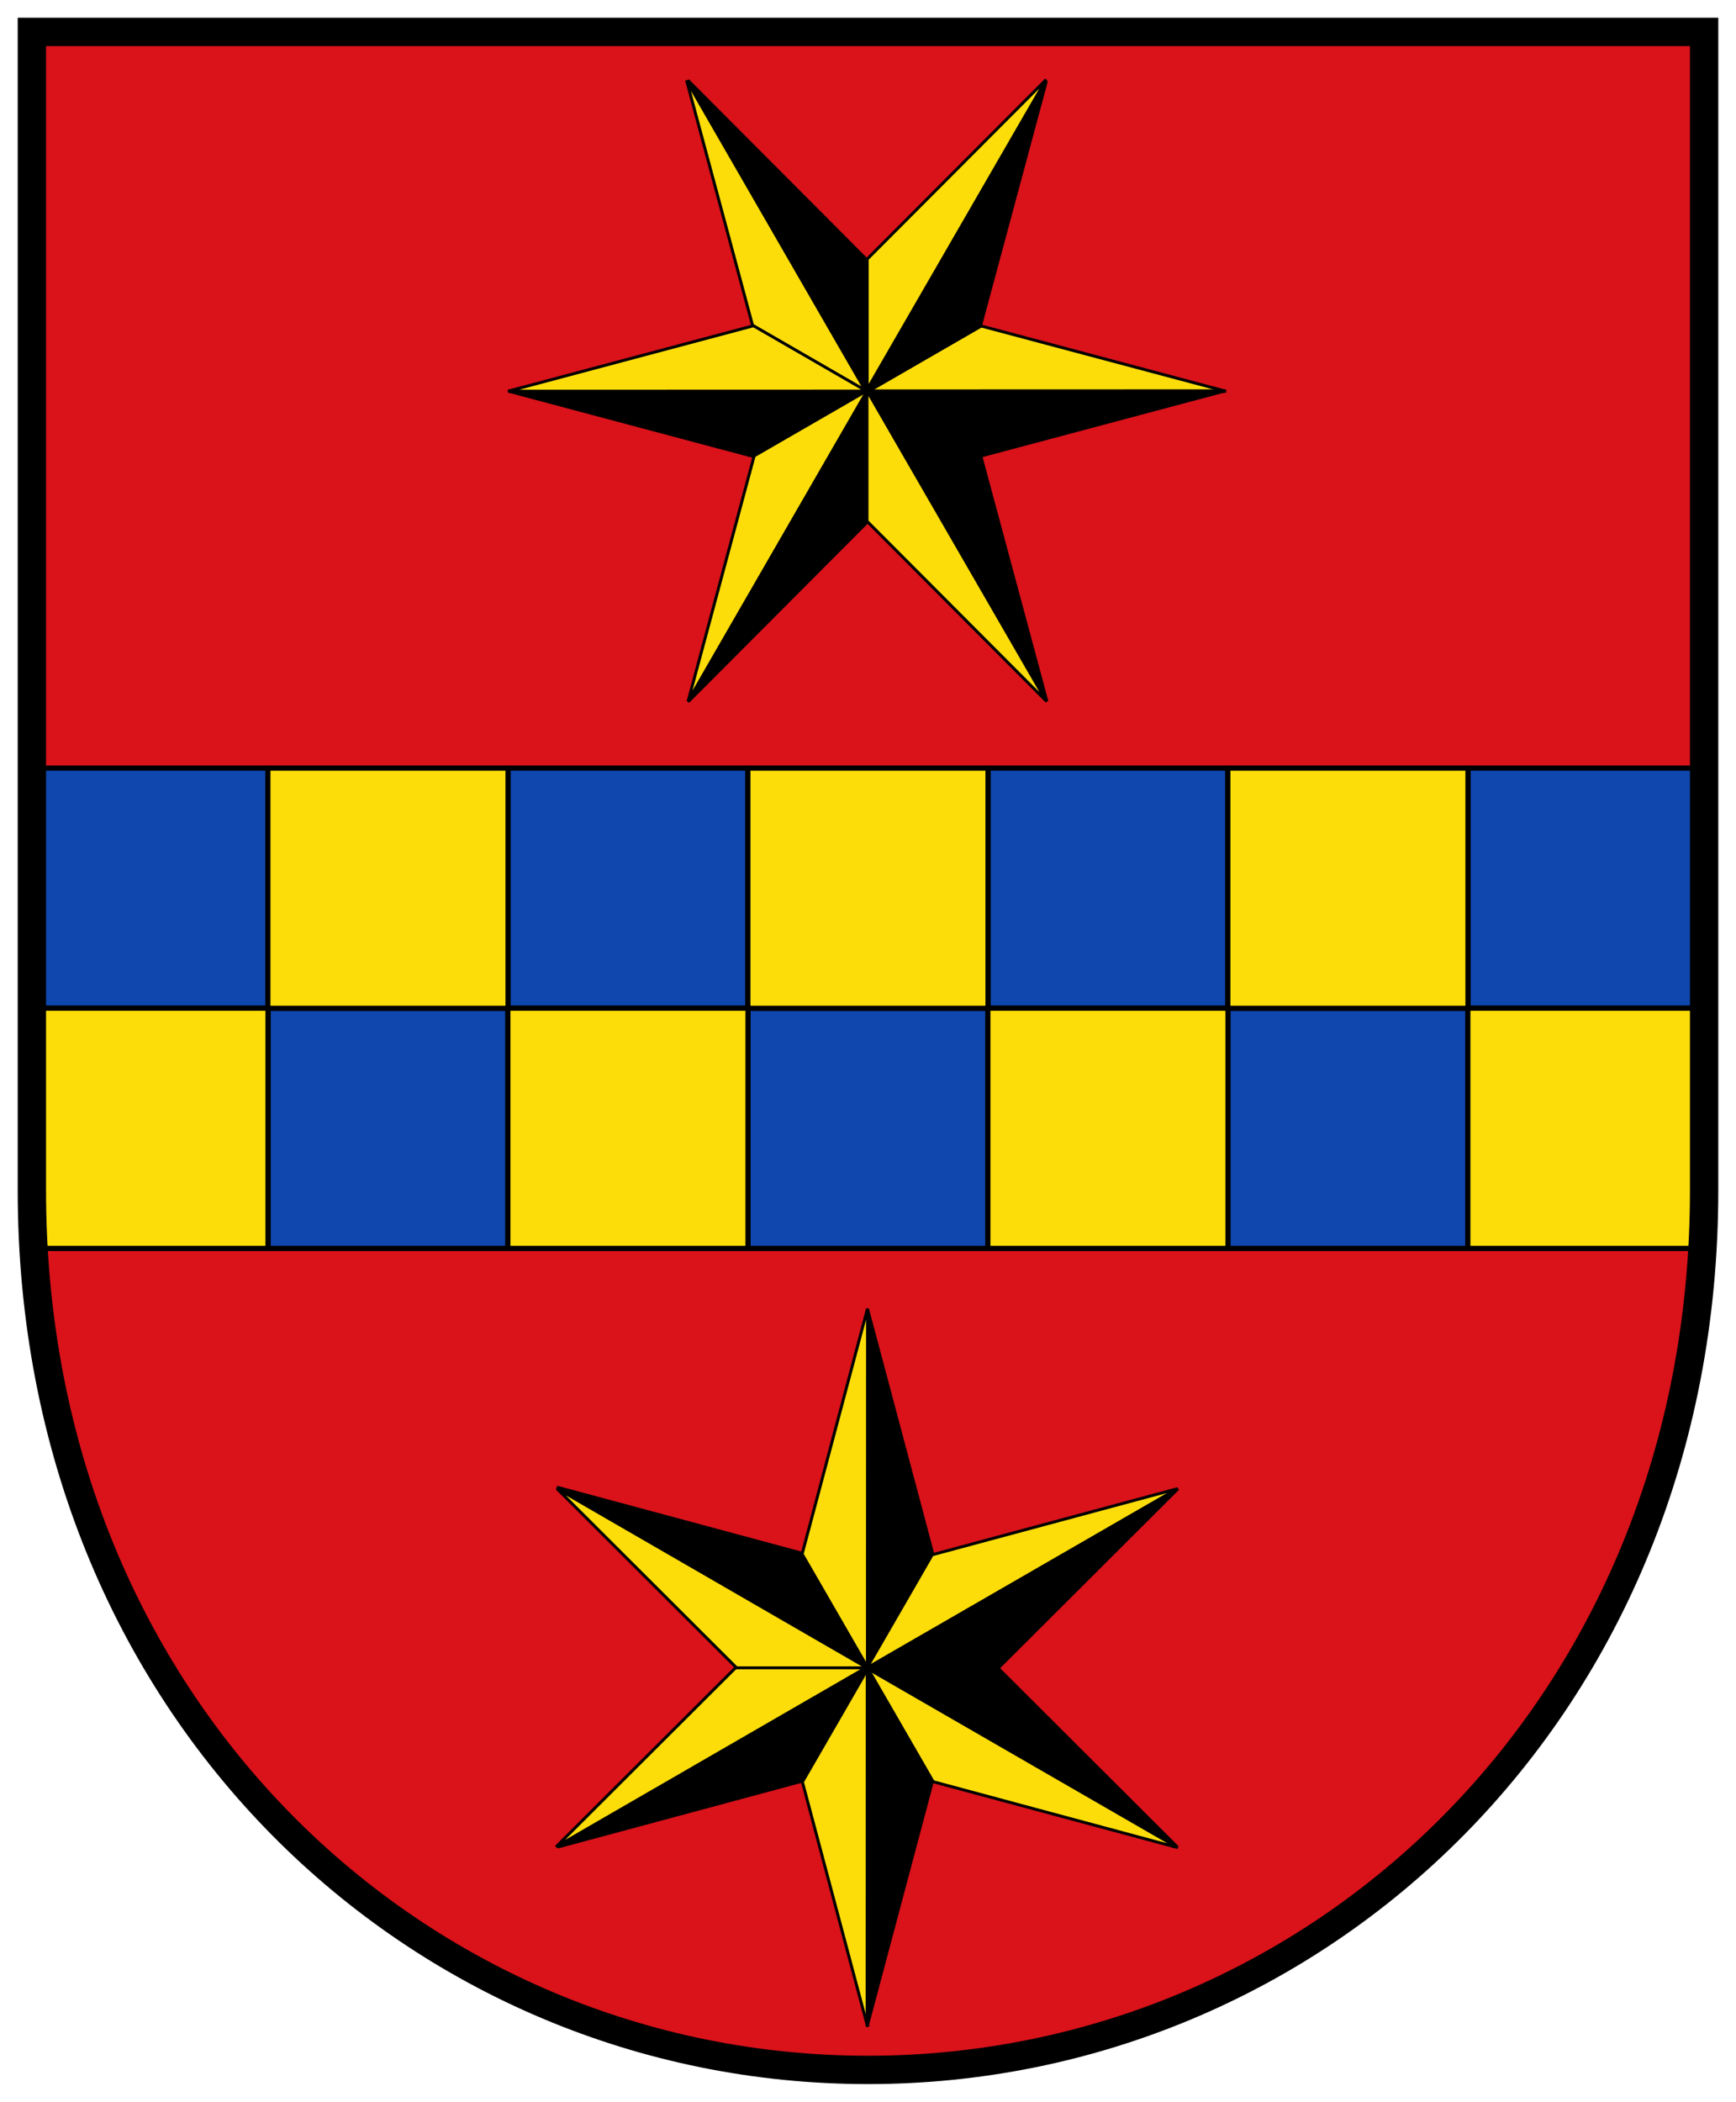 <svg height="593.042" width="490" xmlns="http://www.w3.org/2000/svg"><path d="M8.999 8.999H481v326.917c0 146.291-109.406 248.127-236.001 248.127-126.599 0-236.001-101.694-236.001-248.127z" fill="#da121a"/><g stroke="#000"><g stroke-width=".506"><g fill="#0f47af"><path d="M7.864 216.72H75.66v67.794H7.864z" stroke-width="1.471"/><path d="M75.605 284.459H143.4v67.795H75.605z" stroke-width="1.471"/><path d="M143.344 216.72h67.795v67.794h-67.795z" stroke-width="1.471"/><path d="M211.084 284.459h67.795v67.795h-67.795z" stroke-width="1.471"/><path d="M278.823 216.72h67.795v67.794h-67.795z" stroke-width="1.471"/><path d="M346.563 284.459h67.794v67.795h-67.794z" stroke-width="1.471"/><path d="M414.302 216.72h67.795v67.794h-67.795z" stroke-width="1.471"/></g><path d="M211.084 216.72h67.795v67.794h-67.795zM414.302 284.46h67.795v67.794h-67.795z" fill="#fcdd09" stroke-width="1.471"/><path d="M278.823 284.46h67.795v67.794h-67.795zM143.344 284.46h67.795v67.794h-67.795zM7.864 284.46H75.66v67.794H7.864z" fill="#fcdd09" stroke-width="1.471"/><path d="M75.605 216.72H143.4v67.794H75.605zM346.563 216.72h67.794v67.794h-67.794z" fill="#fcdd09" stroke-width="1.471"/></g><g fill-rule="evenodd" stroke-width=".286"><path d="m212.772 128.828 31.929-18.434-101.201-.032z" stroke-width=".832"/><path d="m212.876 128.618 31.928-18.434-50.572 87.659 18.644-69.225z" fill="#fcdd09" stroke-width=".832"/><path d="M244.844 147.255v-36.868l-50.629 87.626z" stroke-width=".832"/><path d="M244.714 147.06v-36.868l50.628 87.626zM212.446 91.928l31.929 18.434-50.572-87.659z" fill="#fcdd09" stroke-width=".832"/><path d="m212.68 91.913 31.928 18.434-101.2.032zM244.65 73.227v36.868l50.629-87.626z" fill="#fcdd09" stroke-width=".832"/><path d="M244.78 73.422v36.868L194.15 22.663z" stroke-width=".832"/><path d="M276.788 91.945 244.86 110.38l101.2.033z" fill="#fcdd09" stroke-width=".832"/><path d="m276.685 92.155-31.929 18.434 50.572-87.659z" stroke-width=".832"/><path d="m276.853 128.716-31.928-18.434 50.572 87.659z" stroke-width=".832"/><path d="m276.62 128.731-31.929-18.434 101.201-.032zM263.322 438.592l-18.434 31.928-.033-101.2z" stroke-width=".832"/><path d="m263.112 438.695-18.434 31.929 87.659-50.572z" fill="#fcdd09" stroke-width=".832"/><path d="M281.748 470.665H244.88l87.626-50.628z" stroke-width=".832"/><path d="M281.553 470.535h-36.868l87.627 50.629z" stroke-width=".832"/><g><path d="m226.421 438.267 18.434 31.929-87.659-50.573z" stroke-width=".832"/><path d="m226.406 438.5 18.434 31.93.033-101.202z" fill="#fcdd09" stroke-width=".832"/></g><g fill="#fcdd09"><path d="M207.72 470.47h36.868L156.962 521.1z" stroke-width=".832"/><path d="M207.915 470.6h36.868l-87.626-50.628z" stroke-width=".832"/></g><g><path d="m226.439 502.609 18.434-31.929.032 101.201z" fill="#fcdd09" stroke-width=".832"/><path d="m226.648 502.505 18.434-31.929-87.658 50.573z" stroke-width=".832"/></g><g><path d="m263.21 502.674-18.435-31.929 87.659 50.572z" fill="#fcdd09" stroke-width=".832"/><path d="m263.224 502.44-18.434-31.928-.032 101.2z" stroke-width=".832"/></g></g><path d="M8.999 8.999H481v326.917c0 146.291-109.406 248.127-236.001 248.127-126.599 0-236.001-101.694-236.001-248.127z" fill="none" stroke-width="7.997"/></g></svg>